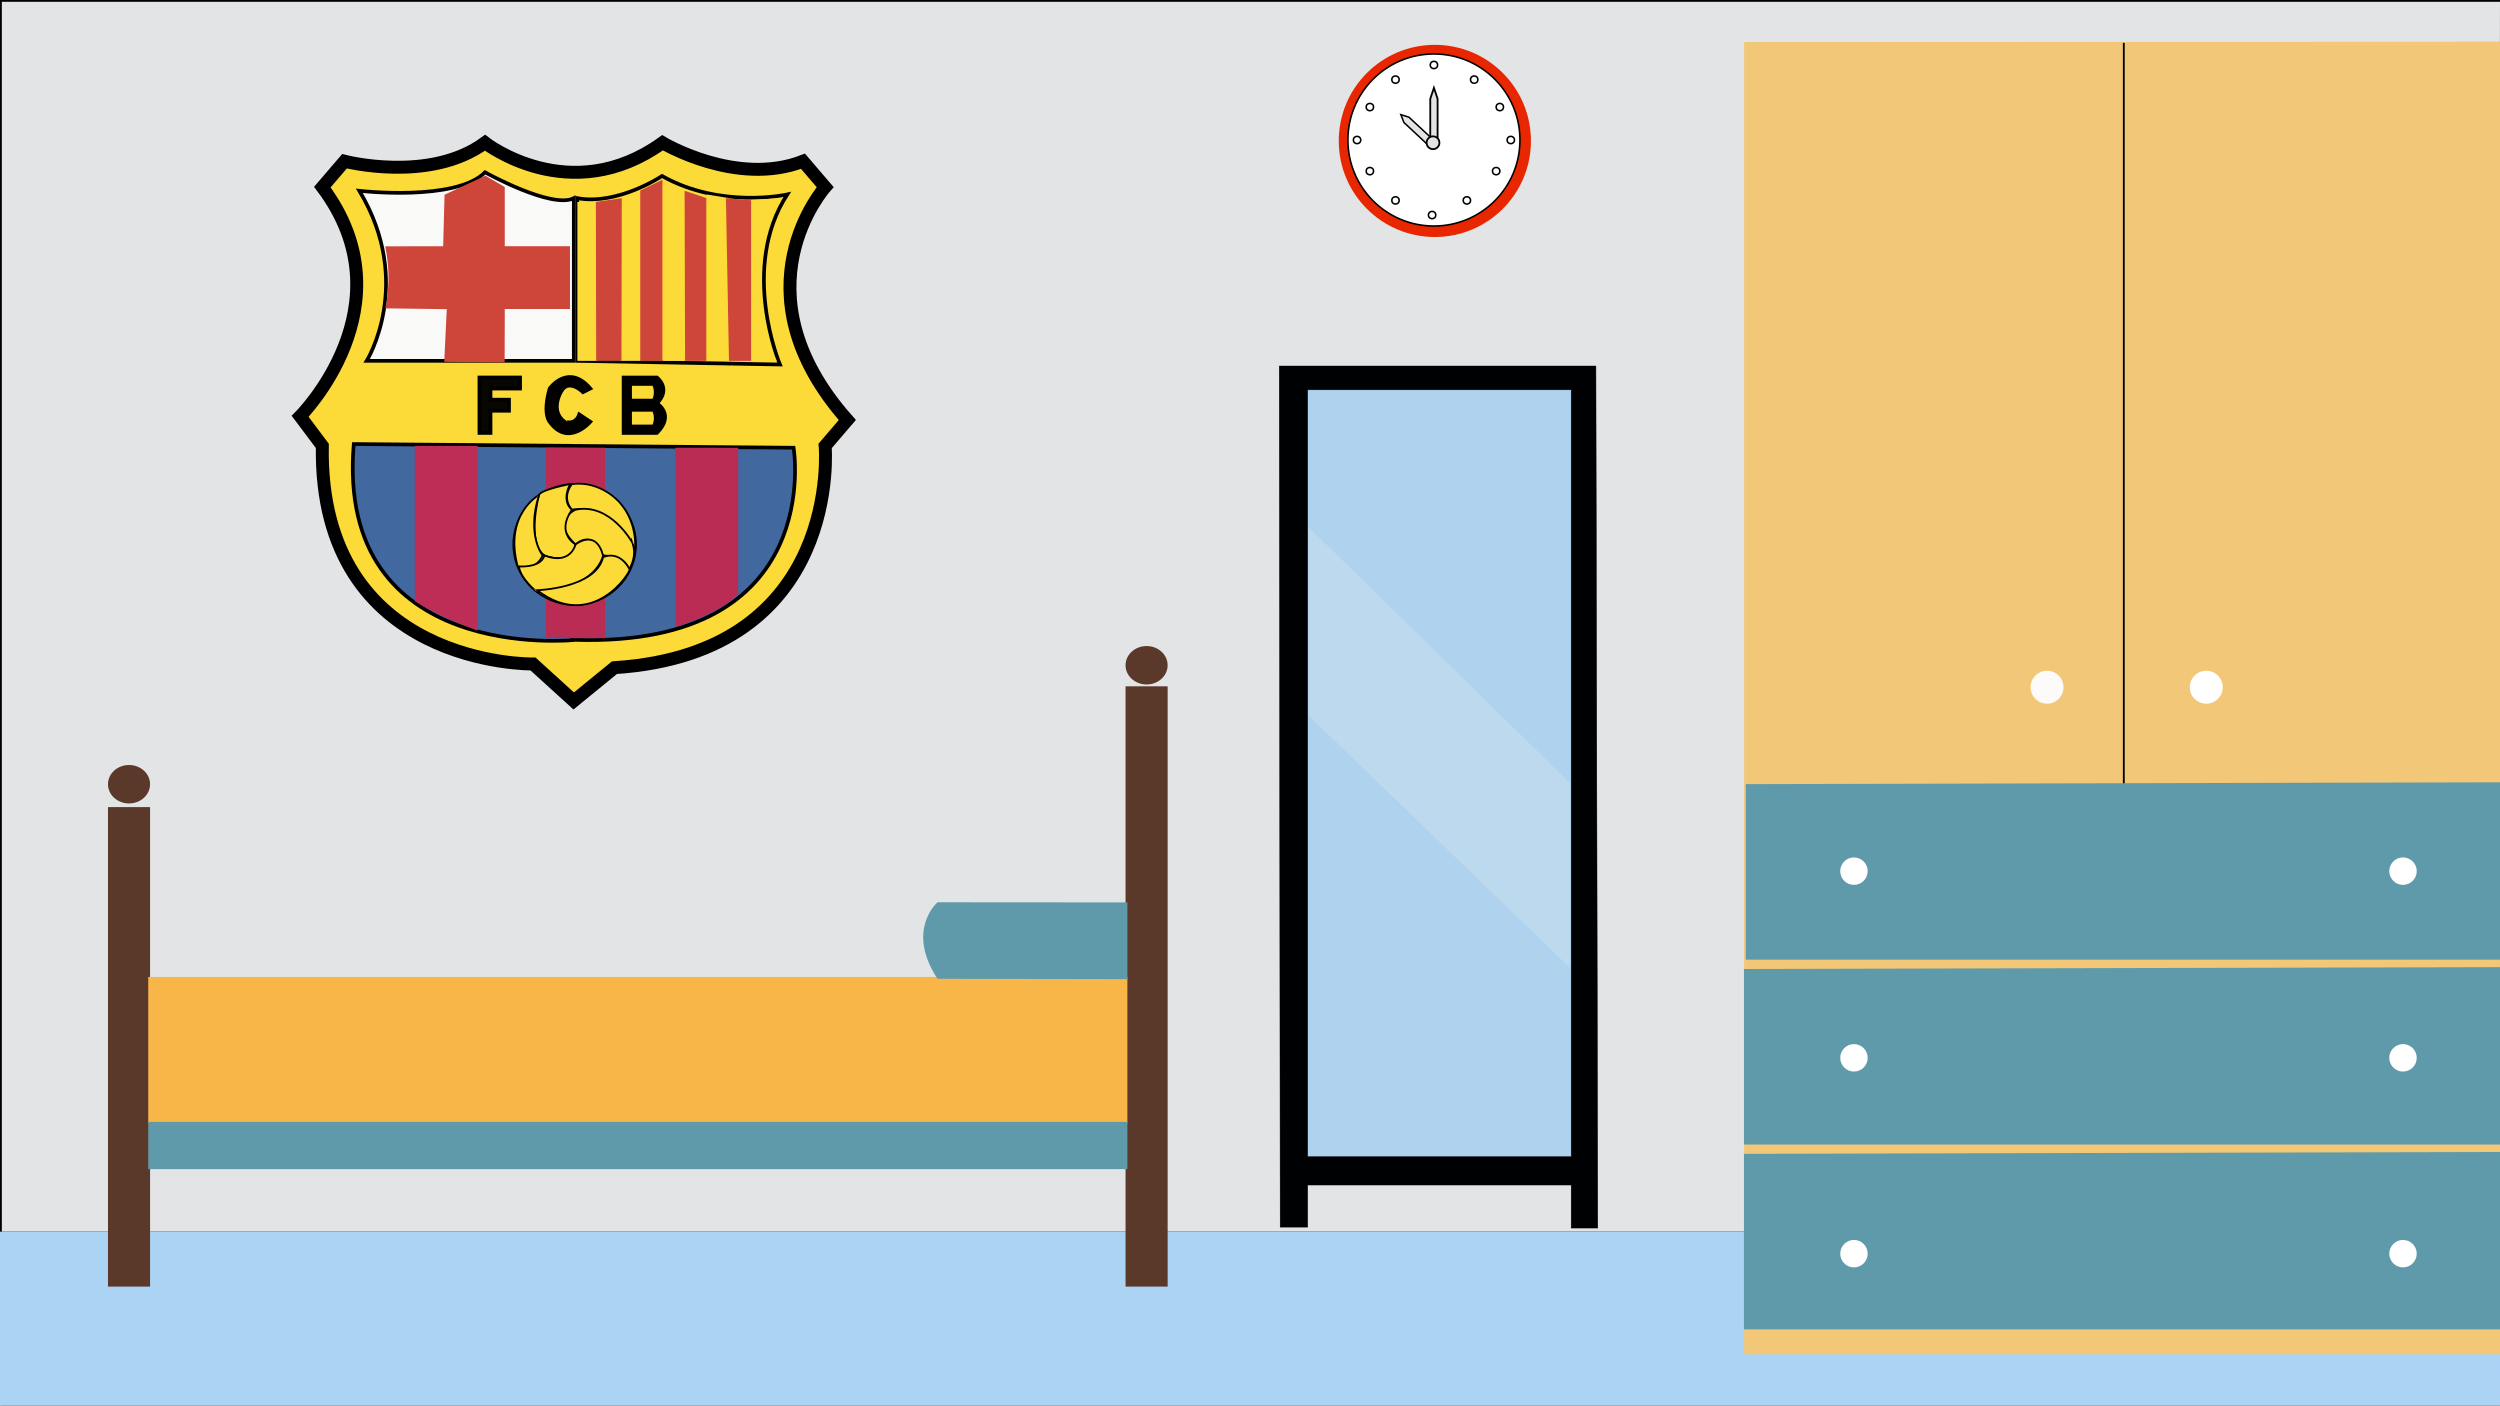 <svg xmlns="http://www.w3.org/2000/svg" viewBox="0 0 1366 768"><rect x="0" y="0" width="1366" height="768" fill="#333333" stroke="none"/><defs><style>.cls-1,.cls-12{fill:#e3e4e5;}.cls-1,.cls-11,.cls-12,.cls-13,.cls-14,.cls-15,.cls-16,.cls-17,.cls-19,.cls-20,.cls-21,.cls-26,.cls-9{stroke:#000;}.cls-1,.cls-11,.cls-12,.cls-13,.cls-14,.cls-15,.cls-16,.cls-17,.cls-19,.cls-2,.cls-20,.cls-21,.cls-25,.cls-26,.cls-29,.cls-3,.cls-4,.cls-5,.cls-6,.cls-9{stroke-miterlimit:10;}.cls-2{fill:#abd3f4;stroke:#abd3f4;}.cls-3{fill:#5a392b;stroke:#5a392b;}.cls-4{fill:#f8b648;stroke:#f8b648;}.cls-5{fill:#5e9aaa;stroke:#5e9aaa;}.cls-6{fill:#f2c777;stroke:#f2c777;}.cls-7{fill:#fcfbfa;}.cls-11,.cls-8{fill:#fff;}.cls-9{fill:#ffcf72;}.cls-10{fill:#e82600;}.cls-11{stroke-width:0.87px;}.cls-12{stroke-width:0.84px;}.cls-13,.cls-18,.cls-21,.cls-25,.cls-26{fill:#fcdb38;}.cls-13{stroke-width:7.07px;}.cls-14{fill:#f9f9f7;}.cls-14,.cls-15,.cls-16,.cls-17,.cls-19{stroke-width:2.02px;}.cls-15{fill:#4268a0;}.cls-16{fill:#070600;}.cls-17{fill:#020100;}.cls-19,.cls-20,.cls-29{fill:none;}.cls-20{stroke-width:1.01px;}.cls-21{stroke-width:2.02px;}.cls-22{fill:#ce453a;}.cls-23{fill:#ba2c53;}.cls-24{fill:#bd2d56;}.cls-25,.cls-29{stroke:#000102;}.cls-27{fill:#afd2ef;}.cls-28{fill:#000102;}.cls-29{stroke-width:0.25px;}.cls-30{fill:#bcd9ed;}</style></defs><title>dreng_vaerelse</title><g id="baggrund"><polygon class="cls-1" points="0.5 673.5 1365.5 673.5 1366.5 0.5 0.5 0.5 0.5 673.5"/><polygon class="cls-2" points="0.5 673.5 1365.5 673.5 1366.5 768.5 0.5 768.5 0.5 673.5"/></g><g id="seng"><rect class="cls-3" x="615.5" y="375.5" width="22" height="327"/><rect class="cls-3" x="59.5" y="441.5" width="22" height="261"/><ellipse class="cls-3" cx="70.5" cy="428.5" rx="11" ry="10"/><ellipse class="cls-3" cx="626.5" cy="363.5" rx="11" ry="10"/><rect class="cls-4" x="81.5" y="534.31" width="534" height="78.99"/><rect class="cls-5" x="81.5" y="613.5" width="534" height="24.82"/><path class="cls-5" d="M615.5,534.5V493.58l-103-.08s-17,14.63,0,40.81Z"/></g><g id="skab"><polygon class="cls-6" points="953.5 739.5 1366 739.5 1366 23.31 953.5 23.5 953.5 739.5"/><circle class="cls-7" cx="1118.5" cy="375.5" r="9"/><circle class="cls-8" cx="1205.5" cy="375.5" r="9"/><polygon class="cls-5" points="954.39 428.96 1366.5 427.95 1366.5 523.88 954.39 523.88 954.39 428.96"/><polygon class="cls-5" points="953.39 529.96 1365.5 528.95 1365.5 624.88 953.39 624.88 953.39 529.96"/><polygon class="cls-5" points="953.39 630.96 1365.5 629.95 1365.5 725.88 953.39 725.88 953.39 630.96"/><line class="cls-9" x1="1160.44" y1="23.41" x2="1160.44" y2="427.95"/><circle class="cls-8" cx="1013" cy="685" r="7.5"/><circle class="cls-8" cx="1313" cy="685" r="7.5"/><circle class="cls-8" cx="1013" cy="578" r="7.5"/><circle class="cls-8" cx="1313" cy="578" r="7.5"/><circle class="cls-8" cx="1013" cy="476" r="7.5"/><circle class="cls-8" cx="1313" cy="476" r="7.5"/></g><g id="ur"><circle class="cls-10" cx="784" cy="77" r="52.5"/><circle class="cls-11" cx="783.5" cy="76.5" r="47"/><circle class="cls-11" cx="783.5" cy="35.5" r="2"/><circle class="cls-11" cx="817.5" cy="93.5" r="2"/><circle class="cls-11" cx="782.5" cy="117.5" r="2"/><circle class="cls-11" cx="762.5" cy="109.5" r="2"/><circle class="cls-11" cx="748.5" cy="58.5" r="2"/><circle class="cls-11" cx="762.5" cy="43.5" r="2"/><circle class="cls-11" cx="825.5" cy="76.5" r="2"/><circle class="cls-11" cx="748.5" cy="93.5" r="2"/><circle class="cls-11" cx="801.5" cy="109.5" r="2"/><circle class="cls-11" cx="741.5" cy="76.5" r="2"/><circle class="cls-11" cx="819.5" cy="58.5" r="2"/><circle class="cls-11" cx="805.5" cy="43.5" r="2"/><polyline class="cls-1" points="781.5 77 781.5 54 783.5 48 785.5 54 785.5 77"/><polyline class="cls-12" points="779.5 78.5 767.11 66.94 765.42 62.63 769.84 64.02 781.58 74.95"/><circle class="cls-1" cx="783" cy="78" r="3.5"/></g><g id="barca_poster" data-name="barca poster"><path class="cls-13" d="M188.24,88.1S234.7,100.22,265,78c0,0,46.46,36.36,97,0,0,0,40.4,24.24,76.75,10.1l12.12,14.14s-50.5,56.56,12.12,127.25l-12.12,14.14s10.1,113.11-115.13,121.19L313.47,383l-22.22-20.2s-117.15,2-115.13-119.17L164,227.47s60.6-60.6,12.12-125.23Z"/><path class="cls-14" d="M200.36,197.17s26.26-42.42-4-92.91c0,0,52.52,6.06,68.68-10.1,0,0,36.36,20.2,48.48,14.14v88.87Z"/><path class="cls-15" d="M193.29,242.62,368,244.09l65.62.55s18.18,109.07-119.17,105C314.48,349.67,183.19,363.81,193.29,242.62Z"/><polygon class="cls-16" points="261.96 236.56 268.02 236.56 268.02 224.44 278.12 224.44 278.12 218.38 268.02 218.38 268.02 212.32 284.18 212.32 284.18 206.26 261.96 206.26 261.96 236.56"/><path class="cls-17" d="M316.5,226.46l6.06,4s-12.12,14.14-22.22,0c0,0-4-4,0-18.18,0,0,10.1-14.14,22.22,0l-4,2s-8.08-8.08-12.12,0c0,0-6.06,10.1,2,16.16C308.42,230.5,314.48,232.52,316.5,226.46Z"/><path d="M358.92,220.4s10.1,6.06,0,16.16H340.74v-30.3h18.18S367,212.32,358.92,220.4Zm-2-2a9.75,9.75,0,0,0,0-8.08H344.78v8.08Zm0,14.14a9.75,9.75,0,0,0,0-8.08H344.78v8.08Z"/><path class="cls-18" d="M356.9,210.3a9.75,9.75,0,0,1,0,8.08H344.78V210.3Z"/><path class="cls-18" d="M356.9,224.44a9.75,9.75,0,0,1,0,8.08H344.78v-8.08Z"/><path class="cls-19" d="M340.74,236.56v-30.3h18.18s8.08,6.06,0,14.14c0,0,10.1,6.06,0,16.16Z"/><path class="cls-20" d="M344.78,210.3H356.9a9.75,9.75,0,0,1,0,8.08H344.78Z"/><path class="cls-20" d="M344.78,224.44H356.9a9.75,9.75,0,0,1,0,8.08H344.78Z"/><path class="cls-21" d="M315.49,197.17l110.66,2s-22.13-52.52,4-92.91c0,0-36.22,8.08-68.41-10.1,0,0-24.14,16.16-46.28,12.12Z"/><polygon class="cls-18" points="315.49 197.17 326.5 197.17 325.59 110.32 315.49 110.32 315.49 197.17"/><path class="cls-18" d="M338.92,197.17h11.15V104.26s-6.12,2.36-11.15,4.08Z"/><polygon class="cls-18" points="362.25 197.17 374.07 197.17 374.07 104.27 361.95 98.2 362.25 197.17"/><polygon class="cls-18" points="386.19 197.17 398.31 197.17 398.31 108.25 386.19 106.28 386.19 197.17"/><path class="cls-18" d="M410.42,197.17h14.06s-24.08-42.11,2.14-88.87c0,0-10.14.65-16.2.88Z"/><polygon class="cls-22" points="398.31 197.17 410.42 197.17 410.42 109.41 396.65 108.3 398.31 197.17"/><polygon class="cls-22" points="374.32 197.17 385.93 197.17 385.93 108.21 374.07 104.26 374.32 197.17"/><polygon class="cls-22" points="349.83 104.14 361.95 98.2 361.95 197.17 349.83 197.17 349.83 104.14"/><polygon class="cls-22" points="325.75 197.17 339.57 197.17 339.73 108.3 325.59 110.32 325.75 197.17"/><path class="cls-22" d="M242.14,134.56l.77-28.17L265.22,96l10.58,6.19v32.32h35.64v34.34H275.81L275.73,198l-33-.28,1.39-28.79-33.57-.45a83,83,0,0,0-.09-33.89Z"/><path class="cls-23" d="M369,244.64v98s26.26-8.16,34.34-18.37v-79.6Z"/><rect class="cls-23" x="298.32" y="244.64" width="32.32" height="104.02"/><path class="cls-24" d="M226.62,243.63H261v101s-22.22-8.08-34.34-16.16Z"/><ellipse class="cls-25" cx="314" cy="297.5" rx="33.5" ry="33"/><path class="cls-25" d="M312.5,264.5s-6,7,0,14c0,0,19.5-4.5,34.5,21.5,0,0,1.5-14.5-8.5-25.5C338.5,274.5,328.5,262.5,312.5,264.5Z"/><path class="cls-26" d="M314.5,278.5s-14,6,0,19c0,0,9-9,15,6,0,0,13,0,14,8,0,0,5-7,2-15C345.5,296.5,333.5,274.5,314.5,278.5Z"/><path class="cls-26" d="M312.5,278.5s-6-4-1-14c0,0-16,3-17,6,0,0-7,26,3,33,0,0,15,6,17-6C314.5,297.5,303.5,291.5,312.5,278.5Z"/><path class="cls-25" d="M283,310s9.5,2.5,13.5-6.5c0,0-9-11-2-33C294.5,270.5,275,281,283,310Z"/><path class="cls-26" d="M283.5,309.5s12,1,14-6c0,0,13,6,17-6,0,0,11-9,15,6,0,0-3,18-36,20C293.5,323.5,284.5,316.5,283.5,309.5Z"/><path class="cls-25" d="M329.5,304.5S338,300,344,311c1.22.78-19.92,34.87-50.5,11.5C293.5,322.5,325.5,321.5,329.5,304.5Z"/></g><g id="spejl"><rect class="cls-27" x="714.5" y="213" width="144" height="419"/><path class="cls-28" d="M872,200l1,471H858.5V647.5h-144v23h-15L699,200ZM858.5,632V213h-144V632Z"/><polygon class="cls-29" points="699 200 872 200 873 671 858.5 671 858.5 647.5 714.5 647.5 714.5 670.5 699.5 670.5 699 200"/><rect class="cls-29" x="714.5" y="213" width="144" height="419"/><polygon class="cls-30" points="715 391 858 529 858 428 715 288 715 391"/></g></svg>
